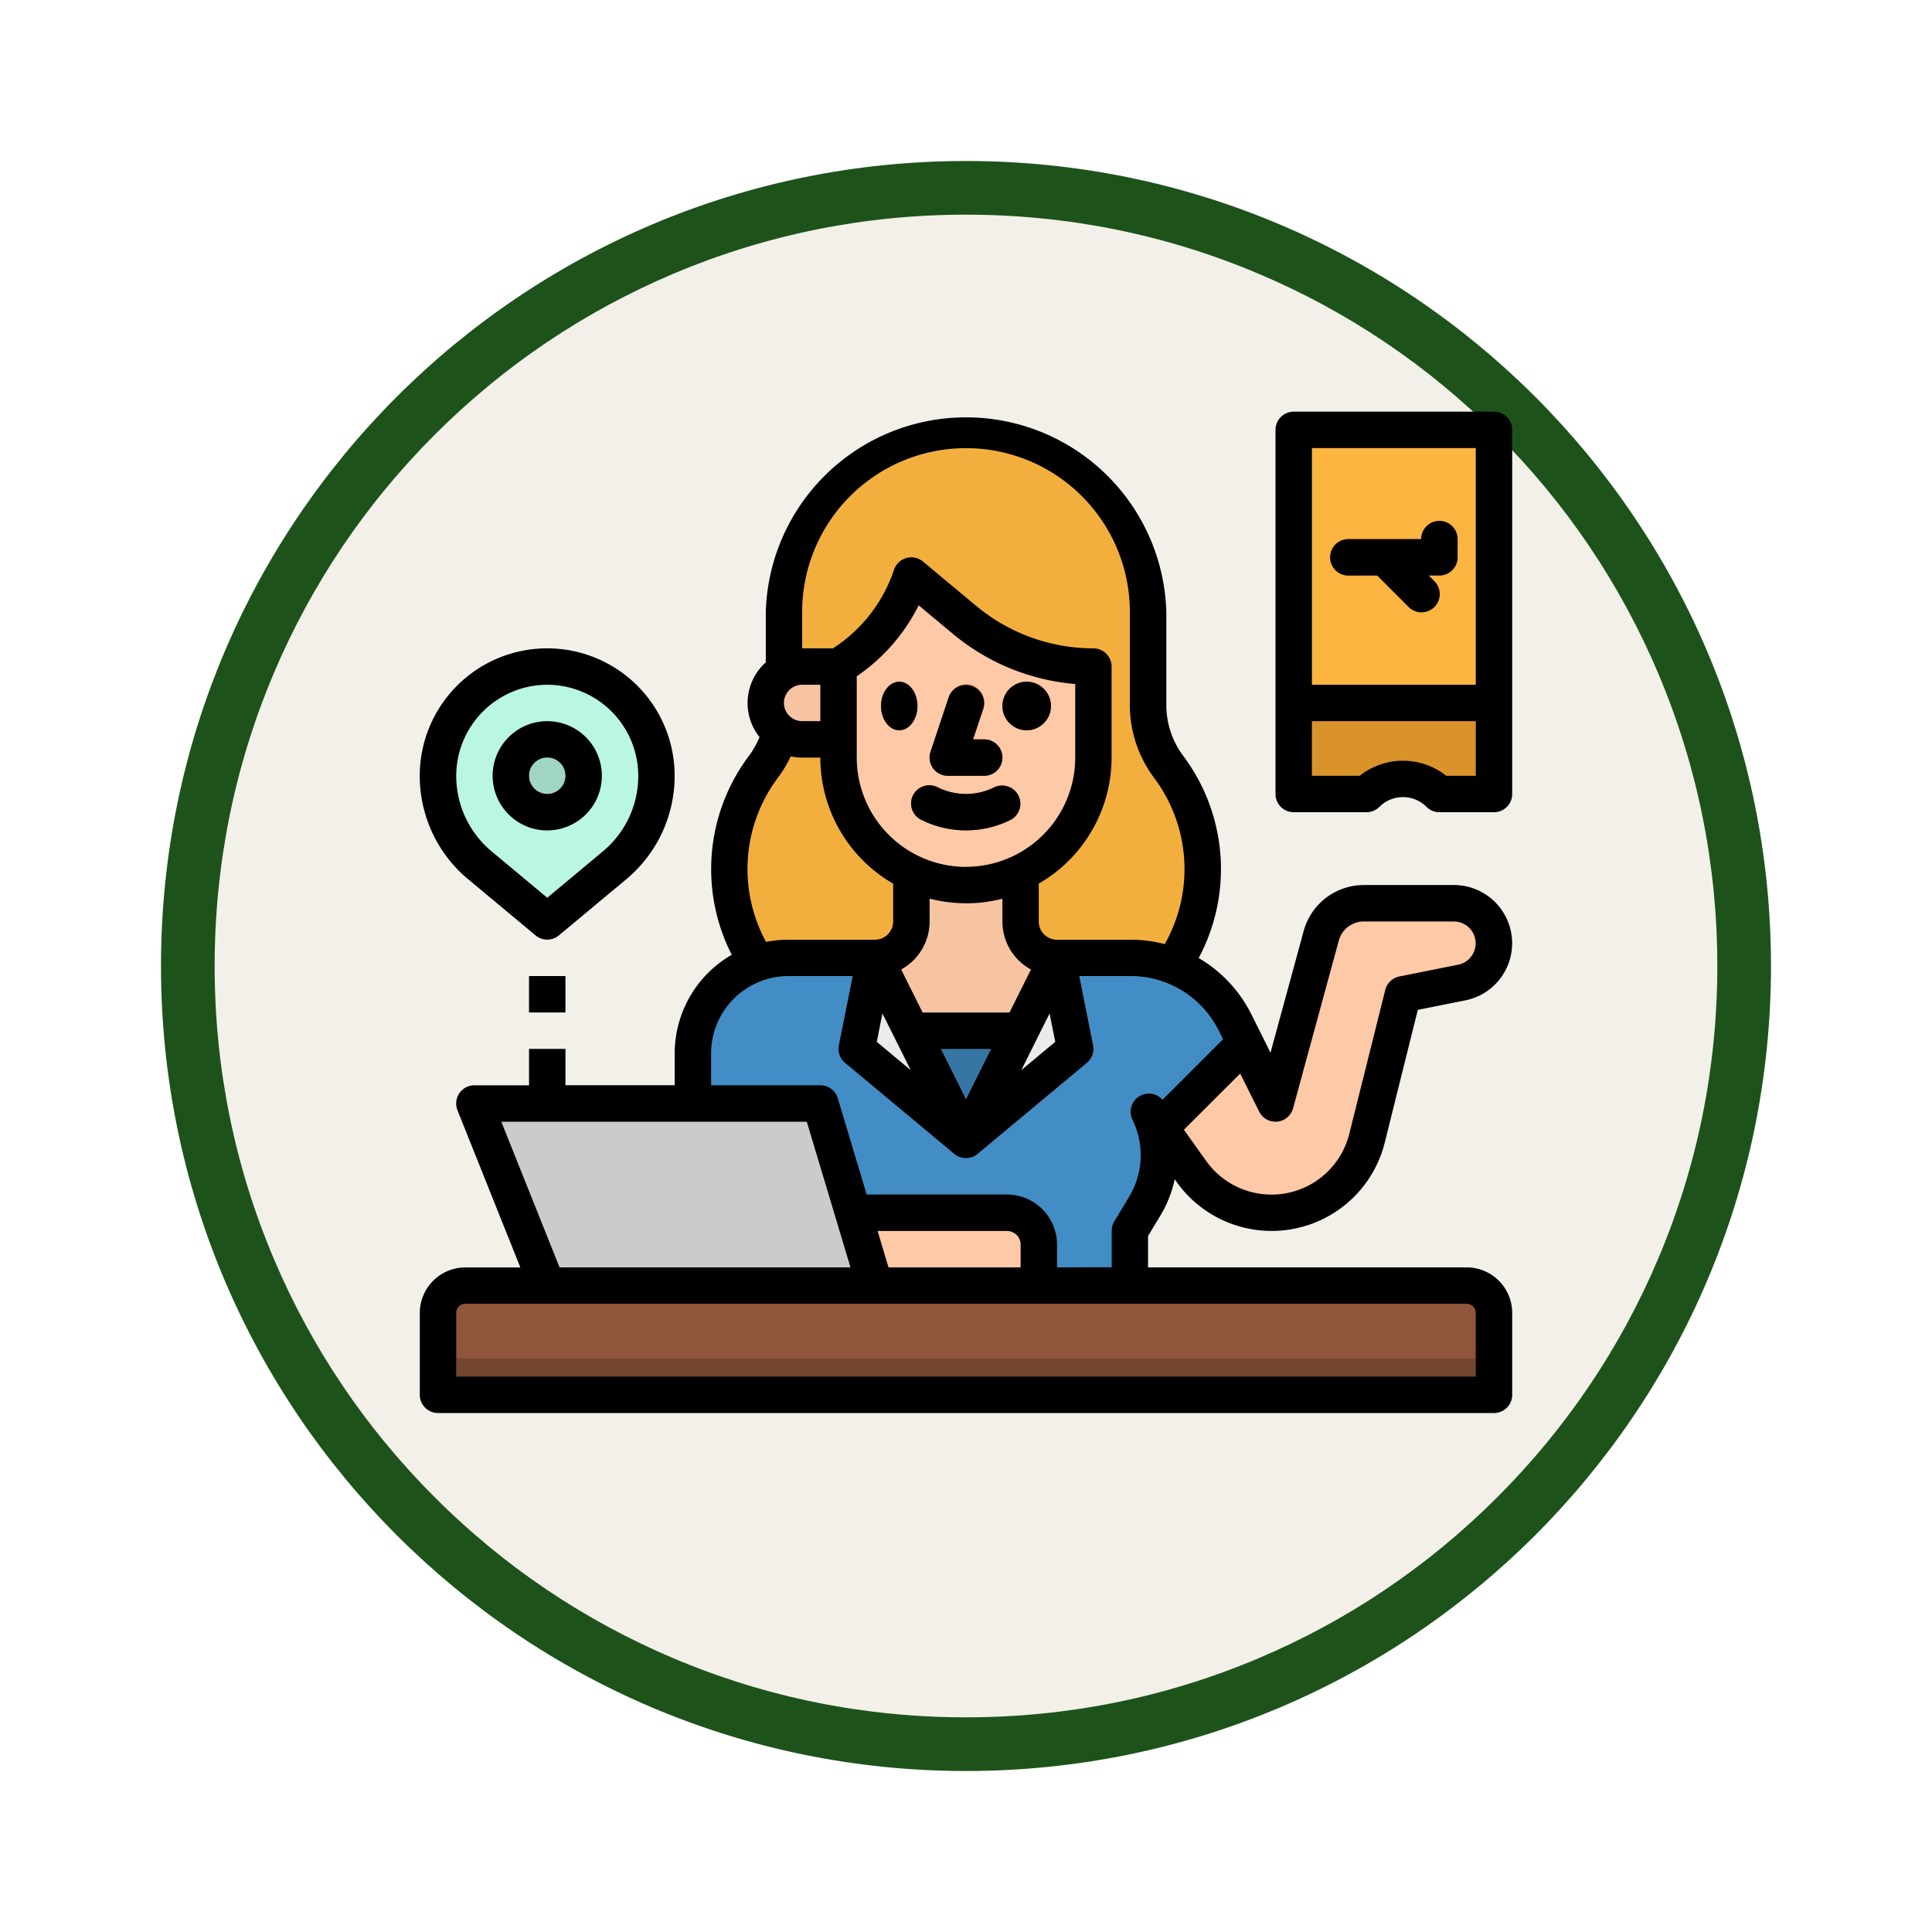 <svg xmlns="http://www.w3.org/2000/svg" xmlns:xlink="http://www.w3.org/1999/xlink" width="108" height="108" viewBox="0 0 108 108">
  <defs>
    <filter id="Trazado_904820" x="0" y="0" width="108" height="108" filterUnits="userSpaceOnUse">
      <feOffset dy="3" input="SourceAlpha"/>
      <feGaussianBlur stdDeviation="3" result="blur"/>
      <feFlood flood-opacity="0.161"/>
      <feComposite operator="in" in2="blur"/>
      <feComposite in="SourceGraphic"/>
    </filter>
  </defs>
  <g id="img2" transform="translate(-201 -481)">
    <g id="Icono" transform="translate(-414.101 -4519)">
      <g transform="matrix(1, 0, 0, 1, 615.1, 5000)" filter="url(#Trazado_904820)">
        <g id="Trazado_904820-2" data-name="Trazado 904820" transform="translate(9 6)" fill="#f3f0ea">
          <path d="M 45 88.5 C 39.127 88.5 33.43 87.35 28.068 85.082 C 22.889 82.891 18.236 79.755 14.241 75.759 C 10.245 71.764 7.109 67.111 4.918 61.932 C 2.65 56.57 1.5 50.873 1.5 45 C 1.5 39.127 2.65 33.43 4.918 28.068 C 7.109 22.889 10.245 18.236 14.241 14.241 C 18.236 10.245 22.889 7.109 28.068 4.918 C 33.43 2.65 39.127 1.5 45 1.5 C 50.873 1.5 56.57 2.65 61.932 4.918 C 67.111 7.109 71.764 10.245 75.759 14.241 C 79.755 18.236 82.891 22.889 85.082 28.068 C 87.35 33.43 88.5 39.127 88.5 45 C 88.5 50.873 87.35 56.57 85.082 61.932 C 82.891 67.111 79.755 71.764 75.759 75.759 C 71.764 79.755 67.111 82.891 61.932 85.082 C 56.57 87.35 50.873 88.5 45 88.5 Z" stroke="none"/>
          <path d="M 45 3 C 39.329 3 33.829 4.11 28.653 6.299 C 23.652 8.415 19.16 11.443 15.302 15.302 C 11.443 19.16 8.415 23.652 6.299 28.653 C 4.11 33.829 3 39.329 3 45 C 3 50.671 4.11 56.171 6.299 61.347 C 8.415 66.348 11.443 70.84 15.302 74.698 C 19.16 78.557 23.652 81.585 28.653 83.701 C 33.829 85.89 39.329 87 45 87 C 50.671 87 56.171 85.89 61.347 83.701 C 66.348 81.585 70.84 78.557 74.698 74.698 C 78.557 70.84 81.585 66.348 83.701 61.347 C 85.89 56.171 87 50.671 87 45 C 87 39.329 85.89 33.829 83.701 28.653 C 81.585 23.652 78.557 19.16 74.698 15.302 C 70.84 11.443 66.348 8.415 61.347 6.299 C 56.171 4.11 50.671 3 45 3 M 45 0 C 69.853 0 90 20.147 90 45 C 90 69.853 69.853 90 45 90 C 20.147 90 0 69.853 0 45 C 0 20.147 20.147 0 45 0 Z" stroke="none" fill="#1d531a"/>
        </g>
      </g>
    </g>
    <g id="filled_outline" data-name="filled outline" transform="translate(208.467 464.012)">
      <path id="Trazado_916897" data-name="Trazado 916897" d="M176.556,66.832a5.736,5.736,0,0,1-1.147-3.442V58.178a10.178,10.178,0,1,0-20.355,0V63.39a5.736,5.736,0,0,1-1.147,3.442,9.53,9.53,0,0,0,.885,12.457l.262.262h20.355l.262-.262a9.53,9.53,0,0,0,.885-12.457Z" transform="translate(-118.698 -6.982)" fill="#f3af3e"/>
      <path id="Trazado_916898" data-name="Trazado 916898" d="M348.355,258.237a2.24,2.24,0,0,1-1.8,2.195l-3.29.658-2.011,8.047A5.5,5.5,0,0,1,331.444,271l-1.689-2.365L328,266.178v-7.124h.024a6.552,6.552,0,0,1,5.857,3.619l.565,1.13,1.7,3.393,2.558-9.382A2.462,2.462,0,0,1,341.074,256h5.044a2.236,2.236,0,0,1,2.237,2.237Z" transform="translate(-272.308 -188.521)" fill="#fdc9a6"/>
      <path id="Trazado_916899" data-name="Trazado 916899" d="M166.308,283.619A6.552,6.552,0,0,0,160.45,280H141.343A5.343,5.343,0,0,0,136,285.343V298.32h24.426v-3.053l.832-1.387a5.531,5.531,0,0,0,.226-5.275l.7.976.281-.421,4.071-4.071.34-.34Z" transform="translate(-104.734 -209.467)" fill="#428dc5"/>
      <path id="Trazado_916900" data-name="Trazado 916900" d="M173.089,156.071h-3.053a2.036,2.036,0,1,1,0-4.071h3.053Z" transform="translate(-132.663 -97.751)" fill="#f7c4a2"/>
      <path id="Trazado_916901" data-name="Trazado 916901" d="M35.2,430.107H24v-4.58A1.527,1.527,0,0,1,25.527,424H81.5a1.527,1.527,0,0,1,1.527,1.527v4.58Z" transform="translate(-6.982 -335.148)" fill="#8f563b"/>
      <path id="Trazado_916902" data-name="Trazado 916902" d="M224.142,243.053V240h-6.107v3.053A2.036,2.036,0,0,1,216,245.089l5.089,10.178,5.089-10.178A2.036,2.036,0,0,1,224.142,243.053Z" transform="translate(-174.556 -174.556)" fill="#f7c4a2"/>
      <path id="Trazado_916903" data-name="Trazado 916903" d="M197.231,396.071H184V392h11.45a1.781,1.781,0,0,1,1.781,1.781Z" transform="translate(-146.627 -307.219)" fill="#fdc9a6"/>
      <path id="Trazado_916904" data-name="Trazado 916904" d="M400,48h11.2V63.266H400Z" transform="translate(-335.148 -6.982)" fill="#fbb540"/>
      <path id="Trazado_916905" data-name="Trazado 916905" d="M435.053,101.32a1.014,1.014,0,0,1-.72-.3L432.3,98.987c-.4-.4-.4-.322,0-.72s1.042-1.117,1.439-.72l2.036,2.036a1.018,1.018,0,0,1-.72,1.737Z" transform="translate(-363.077 -50.125)" fill="#f55648"/>
      <path id="Trazado_916906" data-name="Trazado 916906" d="M400,168h11.2v5.089h-3.053a2.879,2.879,0,0,0-4.071,0H400Z" transform="translate(-335.148 -111.716)" fill="#da922a"/>
      <path id="Trazado_916907" data-name="Trazado 916907" d="M33.868,163.114l-3.761,3.134-3.761-3.134A6.519,6.519,0,0,1,24,158.107a6.107,6.107,0,1,1,12.213,0,6.519,6.519,0,0,1-2.346,5.008Z" transform="translate(-6.982 -97.751)" fill="#baf6e4"/>
      <circle id="Elipse_11576" data-name="Elipse 11576" cx="2.036" cy="2.036" r="2.036" transform="translate(21.428 58.489)" fill="#a1d6c6"/>
      <path id="Trazado_916908" data-name="Trazado 916908" d="M64,288h2.036v2.036H64Z" transform="translate(-41.894 -216.45)" fill="#c0f5f9"/>
      <path id="Trazado_916909" data-name="Trazado 916909" d="M64,320h2.036v4.071H64Z" transform="translate(-41.894 -244.379)" fill="#c0f5f9"/>
      <path id="Trazado_916910" data-name="Trazado 916910" d="M232,312h6.107l-3.053,6.107Z" transform="translate(-188.521 -237.396)" fill="#3775a4"/>
      <path id="Trazado_916911" data-name="Trazado 916911" d="M261.089,280l1.018,5.089L256,290.178Z" transform="translate(-209.467 -209.467)" fill="#ebebeb"/>
      <path id="Trazado_916912" data-name="Trazado 916912" d="M209.018,280,208,285.089l6.107,5.089Z" transform="translate(-167.574 -209.467)" fill="#ebebeb"/>
      <path id="Trazado_916913" data-name="Trazado 916913" d="M207.124,129.3A7.124,7.124,0,0,1,200,122.178v-5.089l.375-.25a9.38,9.38,0,0,0,3.7-4.839l2.979,2.483a11.244,11.244,0,0,0,7.2,2.606v5.089A7.124,7.124,0,0,1,207.124,129.3Z" transform="translate(-160.592 -62.84)" fill="#fdc9a6"/>
      <g id="Grupo_1147822" data-name="Grupo 1147822" transform="translate(41.783 55.097)">
        <ellipse id="Elipse_11577" data-name="Elipse 11577" cx="1.018" cy="1.357" rx="1.018" ry="1.357" transform="translate(0 0)" fill="#a45e14"/>
        <circle id="Elipse_11578" data-name="Elipse 11578" cx="1.357" cy="1.357" r="1.357" transform="translate(6.785 0)" fill="#a45e14"/>
        <path id="Trazado_916914" data-name="Trazado 916914" d="M243.053,165.086h-2.036a1.018,1.018,0,0,1-.966-1.34l1.018-3.053a1.018,1.018,0,1,1,1.931.644l-.571,1.714h.623a1.018,1.018,0,1,1,0,2.036Z" transform="translate(-237.285 -159.828)" fill="#a45e14"/>
        <path id="Trazado_916915" data-name="Trazado 916915" d="M235.052,206.731a5.573,5.573,0,0,1-2.491-.585,1.018,1.018,0,1,1,.91-1.821,3.551,3.551,0,0,0,3.161,0,1.018,1.018,0,0,1,.91,1.821A5.573,5.573,0,0,1,235.052,206.731Z" transform="translate(-230.302 -198.422)" fill="#a45e14"/>
      </g>
      <path id="Trazado_916916" data-name="Trazado 916916" d="M62.391,354.178H44.071L40,344H59.337Z" transform="translate(-20.947 -265.325)" fill="#cbcbcb"/>
      <path id="Trazado_916917" data-name="Trazado 916917" d="M422.107,91.053h-5.089a1.018,1.018,0,1,1,0-2.036h4.071a1.018,1.018,0,1,1,2.036,0v1.018A1.018,1.018,0,0,1,422.107,91.053Z" transform="translate(-349.112 -41.893)" fill="#f55648"/>
      <path id="Trazado_916918" data-name="Trazado 916918" d="M24,456H83.03v2.036H24Z" transform="translate(-6.982 -363.077)" fill="#744630"/>
      <ellipse id="Elipse_11579" data-name="Elipse 11579" cx="1.018" cy="1.357" rx="1.018" ry="1.357" transform="translate(41.783 55.097)"/>
      <circle id="Elipse_11580" data-name="Elipse 11580" cx="1.357" cy="1.357" r="1.357" transform="translate(48.568 55.097)"/>
      <path id="Trazado_916919" data-name="Trazado 916919" d="M241.017,165.086h2.036a1.018,1.018,0,1,0,0-2.036h-.623l.571-1.714a1.018,1.018,0,0,0-1.931-.644l-1.018,3.053a1.018,1.018,0,0,0,.966,1.34Z" transform="translate(-195.502 -104.731)"/>
      <path id="Trazado_916920" data-name="Trazado 916920" d="M236.632,204.329a3.55,3.55,0,0,1-3.161,0,1.018,1.018,0,1,0-.91,1.821,5.6,5.6,0,0,0,4.981,0,1.018,1.018,0,0,0-.91-1.821Z" transform="translate(-188.519 -143.329)"/>
      <path id="Trazado_916921" data-name="Trazado 916921" d="M404.213,40h-11.2A1.018,1.018,0,0,0,392,41.018V61.373a1.018,1.018,0,0,0,1.018,1.018h4.071a1.018,1.018,0,0,0,.719-.3,1.863,1.863,0,0,1,2.632,0,1.018,1.018,0,0,0,.72.3h3.053a1.018,1.018,0,0,0,1.018-1.018V41.018A1.018,1.018,0,0,0,404.213,40Zm-10.178,2.036h9.16V55.266h-9.16Zm9.16,18.32h-1.65a3.9,3.9,0,0,0-4.842,0h-2.668V57.3h9.16Z" transform="translate(-328.165)"/>
      <path id="Trazado_916922" data-name="Trazado 916922" d="M422.107,88a1.018,1.018,0,0,0-1.018,1.018h-4.071a1.018,1.018,0,1,0,0,2.036h1.614l1.737,1.737a1.018,1.018,0,1,0,1.439-1.439l-.3-.3h.6a1.018,1.018,0,0,0,1.018-1.018V89.018A1.018,1.018,0,0,0,422.107,88Z" transform="translate(-349.112 -41.893)"/>
      <path id="Trazado_916923" data-name="Trazado 916923" d="M18.712,156.914l3.761,3.134a1.018,1.018,0,0,0,1.3,0l3.761-3.134a7.517,7.517,0,0,0,2.712-5.79,7.124,7.124,0,1,0-14.249,0,7.517,7.517,0,0,0,2.712,5.79Zm4.412-10.879a5.1,5.1,0,0,1,5.089,5.089,5.486,5.486,0,0,1-1.979,4.226l-3.109,2.591-3.109-2.591a5.486,5.486,0,0,1-1.979-4.226,5.1,5.1,0,0,1,5.089-5.089Z" transform="translate(0 -90.769)"/>
      <path id="Trazado_916924" data-name="Trazado 916924" d="M49.223,181.486a3.028,3.028,0,0,0,1.83.614,3.11,3.11,0,0,0,.432-.03,3.053,3.053,0,1,0-2.262-.585Zm1.024-3.051a1.012,1.012,0,0,1,.671-.4,1.04,1.04,0,0,1,.144-.01,1.018,1.018,0,1,1-.815.406Z" transform="translate(-27.936 -118.692)"/>
      <path id="Trazado_916925" data-name="Trazado 916925" d="M64,288h2.036v2.036H64Z" transform="translate(-41.894 -216.45)"/>
      <path id="Trazado_916926" data-name="Trazado 916926" d="M57.4,84.937a6.562,6.562,0,0,0,.8-2.028l.114.16a6.518,6.518,0,0,0,11.627-2.208L71.79,73.44l2.66-.532a3.255,3.255,0,0,0-.639-6.446H68.767a3.487,3.487,0,0,0-3.356,2.563l-1.857,6.812-.5-1.009-.565-1.13a7.551,7.551,0,0,0-2.949-3.155,10.548,10.548,0,0,0-.864-11.3,4.741,4.741,0,0,1-.944-2.83V51.2a11.2,11.2,0,0,0-22.391,0v2.815a3.046,3.046,0,0,0-.35,4.176,4.681,4.681,0,0,1-.594,1.051A10.551,10.551,0,0,0,33.087,69.6c.106.257.226.511.354.76a6.363,6.363,0,0,0-3.192,5.512v1.781H24.142V75.621H22.107v2.036H19.053a1.018,1.018,0,0,0-.945,1.4l3.513,8.782H18.544A2.547,2.547,0,0,0,16,90.379v4.58a1.018,1.018,0,0,0,1.018,1.018h59.03a1.018,1.018,0,0,0,1.018-1.018v-4.58a2.547,2.547,0,0,0-2.544-2.544H56.71V86.081ZM61.86,77l1.064,2.13a1.018,1.018,0,0,0,1.892-.187l2.558-9.382A1.447,1.447,0,0,1,68.767,68.5h5.044a1.22,1.22,0,0,1,.238,2.415l-3.29.658a1.018,1.018,0,0,0-.788.751L67.96,80.368a4.483,4.483,0,0,1-8,1.519l-1.247-1.745ZM37.373,51.2a9.16,9.16,0,0,1,18.32,0v5.212a6.787,6.787,0,0,0,1.351,4.052,8.511,8.511,0,0,1,.6,9.3,7.639,7.639,0,0,0-1.924-.246h-4.1A1.015,1.015,0,0,1,50.6,68.5V66.384a8.145,8.145,0,0,0,4.071-7.047V54.249a1.018,1.018,0,0,0-1.018-1.018,10.246,10.246,0,0,1-6.547-2.37l-2.979-2.483a1.018,1.018,0,0,0-1.617.46,8.4,8.4,0,0,1-3.295,4.314l-.119.079H37.373Zm9.16,27.239-1.407-2.813h2.813Zm0-12.991a6.113,6.113,0,0,1-6.107-6.107V54.793a10.457,10.457,0,0,0,3.462-3.967l1.919,1.6a12.288,12.288,0,0,0,6.832,2.8v4.114A6.113,6.113,0,0,1,46.533,65.444Zm0,2.036a8.132,8.132,0,0,0,2.036-.258V68.5a3.041,3.041,0,0,0,.895,2.161,3.075,3.075,0,0,0,.7.522l-1.2,2.406H44.108l-1.2-2.408A3.056,3.056,0,0,0,44.5,68.5V67.222a8.132,8.132,0,0,0,2.036.258ZM41.86,73.641l1.586,3.173-1.9-1.587Zm9.345,0,.317,1.586-1.9,1.586ZM36.355,56.284a1.019,1.019,0,0,1,1.018-1.018h1.018V57.3H37.373a1.019,1.019,0,0,1-1.018-1.018ZM34.967,68.825a8.512,8.512,0,0,1,1.054-8.365,6.726,6.726,0,0,0,.713-1.19,3.055,3.055,0,0,0,.638.068h1.018a8.145,8.145,0,0,0,4.071,7.047V68.5a1.019,1.019,0,0,1-1.018,1.018H36.61a6.361,6.361,0,0,0-1.251.124,8.352,8.352,0,0,1-.392-.814ZM20.556,79.693H37.633l2.443,8.142H23.813Zm29.029,8.142H42.2L41.591,85.8h7.232a.764.764,0,0,1,.763.763ZM75.03,90.379v3.562H18.036V90.379a.509.509,0,0,1,.509-.509H74.521A.509.509,0,0,1,75.03,90.379ZM51.621,87.835V86.562a2.8,2.8,0,0,0-2.8-2.8H40.98l-1.614-5.381a1.018,1.018,0,0,0-.975-.725H32.284V75.876A4.33,4.33,0,0,1,36.61,71.55H40.2l-.774,3.871a1.018,1.018,0,0,0,.347.981l6.107,5.089a1.018,1.018,0,0,0,1.283.016l.019-.016L53.29,76.4a1.018,1.018,0,0,0,.347-.981l-.611-3.054,0-.008-.161-.808h2.854a5.5,5.5,0,0,1,4.947,3.057l.237.474-3.385,3.385a1.018,1.018,0,0,0-1.679,1.118,4.5,4.5,0,0,1-.184,4.3l-.832,1.387a1.018,1.018,0,0,0-.145.523v2.036Z" transform="translate(0 0)"/>
    </g>
  </g>
</svg>
